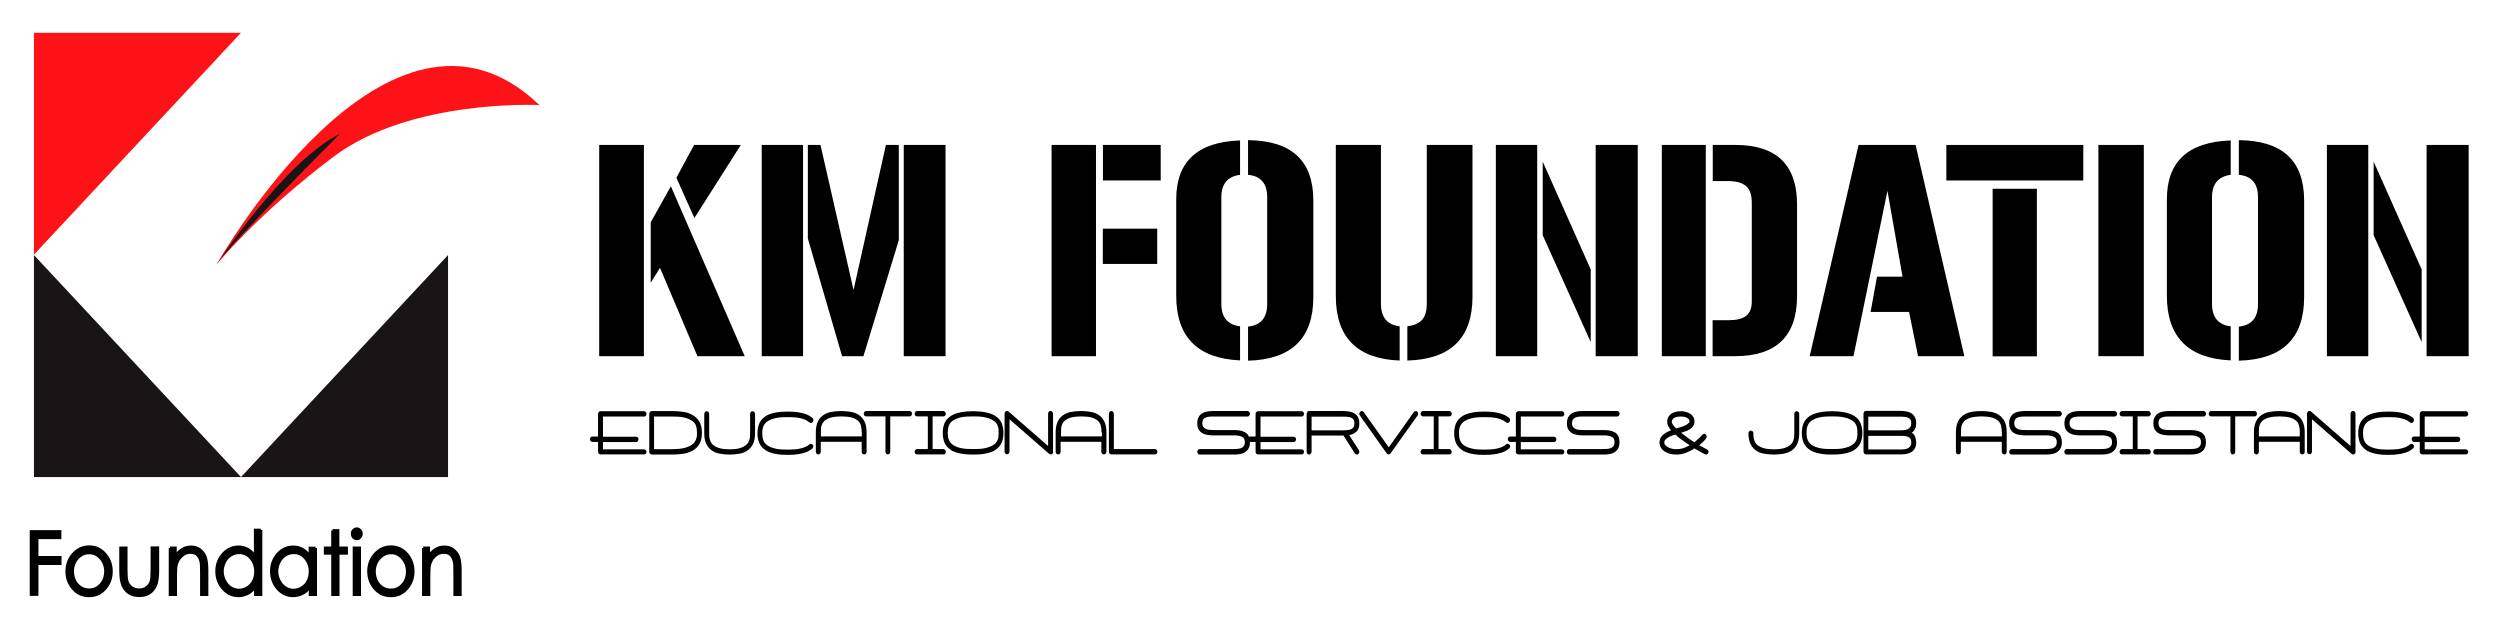 <?xml version="1.0" encoding="utf-8"?>
<!-- Generator: Adobe Illustrator 26.0.3, SVG Export Plug-In . SVG Version: 6.00 Build 0)  -->
<svg version="1.1" id="Layer_1" xmlns="http://www.w3.org/2000/svg" xmlns:xlink="http://www.w3.org/1999/xlink" x="0px" y="0px"
	 viewBox="0 0 172.31 43.32" style="enable-background:new 0 0 172.31 43.32;" xml:space="preserve">
<style type="text/css">
	.st0{fill:#191415;}
	.st1{fill:#FD1317;}
	.st2{fill:none;stroke:#000000;stroke-width:0.201;stroke-miterlimit:2.613;}
</style>
<g>
	<polygon class="st0" points="16.61,32.88 30.88,32.88 30.88,17.58 	"/>
	<polygon class="st1" points="16.61,2.26 2.34,2.26 2.34,17.55 	"/>
	<path class="st1" d="M14.92,18.24c0,0,11.84-20.98,22.26-11c0,0-8.88-0.44-14.19,3.56C17.68,14.81,14.92,18.24,14.92,18.24"/>
	<polygon class="st0" points="16.61,32.88 2.34,32.88 2.34,17.58 	"/>
	<path class="st0" d="M14.92,18.24c0,0,4.65-7.12,8.52-9.02C23.44,9.22,15.81,16.83,14.92,18.24"/>
	<path d="M41.3,9.99h3.08v14.56H41.3V9.99z M44.85,15.32l1.39-2.48l5.09,11.71h-3.26l-2.58-6.09l-0.64,1.03V15.32z M51.06,9.99
		l-3.2,5.04l-1.24-2.78l1.22-2.26H51.06z"/>
	<path d="M55.35,24.55H52.5V9.99h2.85V24.55z M58.04,24.55l-2.36-8.11V9.99h0.87l2.28,10l2.23-10h0.89v6.56l-2.44,8H58.04z
		 M65.17,24.55h-2.88V9.99h2.88V24.55z"/>
	<path d="M75.54,24.55h-3.06V9.99h3.06V24.55z M76.01,9.99H80v2.45h-3.98V9.99z M76.01,15.76h3.75v2.43h-3.75V15.76z"/>
	<path d="M81.07,13.74c0-2.61,1.47-3.96,4.4-4.06v2.37c-0.86,0.11-1.29,0.63-1.29,1.54v7.34c0,0.94,0.43,1.46,1.29,1.56v2.35
		c-2.93-0.13-4.4-1.62-4.4-4.45V13.74z M87.34,13.59c0-0.94-0.44-1.46-1.32-1.54V9.66c3,0.03,4.5,1.41,4.5,4.16v6.66
		c0,2.84-1.5,4.3-4.5,4.38v-2.35c0.88-0.09,1.32-0.61,1.32-1.56V13.59z"/>
	<path d="M96.47,24.85c-2.93-0.11-4.4-1.59-4.4-4.45V9.99h3.11v10.94c0,0.94,0.43,1.46,1.29,1.56V24.85z M97,22.49
		c0.43-0.05,0.77-0.19,1-0.43c0.23-0.24,0.34-0.62,0.34-1.13V9.99h3.15v10.48c-0.01,2.84-1.51,4.3-4.49,4.38V22.49z"/>
	<path d="M105.95,24.55h-2.85V9.99h2.85V24.55z M109.64,23.58l-3.31-7.37v-5.07l3.31,7.43V23.58z M112.88,24.55h-2.9V9.99h2.9V24.55
		z"/>
	<path d="M117.57,9.99v14.56 M117.57,24.55h-3.03V9.99h3.03V24.55z M118.04,9.99h1.57c2.83,0,4.25,1.37,4.25,4.1v6.31
		c0,2.77-1.43,4.15-4.28,4.15h-1.54v-2.48h1.09c0.57,0,0.98-0.1,1.23-0.31c0.25-0.21,0.38-0.53,0.38-0.97v-6.82
		c0-0.53-0.13-0.91-0.39-1.14c-0.26-0.23-0.68-0.35-1.25-0.35h-1.05V9.99z"/>
	<polygon points="132.03,9.99 135.39,24.55 132.2,24.55 131.58,21.5 128.93,21.5 129.37,19.07 131.13,19.07 130.09,13.15 
		127.75,24.55 124.73,24.55 128.1,9.99 	"/>
	<path d="M143.59,12.44h-9.44V9.99h9.44V12.44z M137.34,13.01h3.05v11.55h-3.05V13.01z"/>
	<rect x="144.63" y="9.99" width="3.13" height="14.56"/>
	<path d="M149.35,13.74c0-2.61,1.47-3.96,4.4-4.06v2.37c-0.86,0.11-1.29,0.63-1.29,1.54v7.34c0,0.94,0.43,1.46,1.29,1.56v2.35
		c-2.93-0.13-4.4-1.62-4.4-4.45V13.74z M155.63,13.59c0-0.94-0.44-1.46-1.32-1.54V9.66c3,0.03,4.5,1.41,4.5,4.16v6.66
		c0,2.84-1.5,4.3-4.5,4.38v-2.35c0.88-0.09,1.32-0.61,1.32-1.56V13.59z"/>
	<path d="M163.23,24.55h-2.85V9.99h2.85V24.55z M166.91,23.58l-3.31-7.37v-5.07l3.31,7.43V23.58z M170.15,24.55h-2.9V9.99h2.9V24.55
		z"/>
	<path d="M44.56,31.14c0,0.05-0.02,0.09-0.05,0.13c-0.03,0.04-0.07,0.05-0.12,0.05h-3c-0.04,0-0.08-0.02-0.12-0.05
		c-0.03-0.04-0.05-0.08-0.05-0.13v-0.68h-0.39c-0.04,0-0.08-0.02-0.12-0.06c-0.03-0.04-0.05-0.08-0.05-0.13
		c0-0.05,0.02-0.09,0.05-0.13c0.03-0.04,0.07-0.05,0.12-0.05h0.39v-1.56c0-0.05,0.02-0.09,0.05-0.13c0.04-0.04,0.07-0.06,0.12-0.06
		h3c0.05,0,0.08,0.02,0.12,0.06c0.03,0.04,0.05,0.08,0.05,0.13c0,0.05-0.02,0.09-0.05,0.13c-0.03,0.04-0.07,0.05-0.12,0.05h-2.83
		v1.39h2.28c0.05,0,0.08,0.02,0.12,0.05c0.03,0.04,0.05,0.08,0.05,0.13c0,0.05-0.02,0.09-0.05,0.13c-0.03,0.04-0.07,0.06-0.12,0.06
		h-2.28v0.5h2.83c0.05,0,0.08,0.02,0.12,0.06C44.55,31.05,44.56,31.09,44.56,31.14"/>
	<path d="M48.38,29.82c0,0.33-0.06,0.59-0.18,0.79c-0.12,0.2-0.28,0.35-0.48,0.46c-0.19,0.1-0.41,0.17-0.66,0.21
		c-0.24,0.03-0.49,0.05-0.73,0.05h-1.41c-0.04,0-0.08-0.02-0.12-0.06c-0.03-0.04-0.05-0.08-0.05-0.13v-2.62
		c0-0.05,0.02-0.09,0.05-0.13c0.03-0.04,0.07-0.06,0.12-0.06h1.41c0.24,0,0.48,0.02,0.72,0.05c0.24,0.03,0.46,0.1,0.66,0.21
		c0.2,0.11,0.36,0.26,0.48,0.45C48.31,29.23,48.38,29.49,48.38,29.82 M48.04,29.82c0-0.09-0.01-0.18-0.02-0.27
		c-0.01-0.09-0.04-0.17-0.07-0.26c-0.07-0.14-0.17-0.24-0.3-0.32c-0.13-0.08-0.28-0.14-0.43-0.18c-0.16-0.04-0.31-0.06-0.47-0.07
		c-0.16-0.01-0.3-0.01-0.42-0.01h-1.25v2.25h1.25c0.12,0,0.27-0.01,0.43-0.02c0.16-0.01,0.32-0.04,0.47-0.08
		c0.15-0.04,0.29-0.1,0.42-0.18c0.13-0.08,0.23-0.19,0.3-0.34c0.04-0.08,0.06-0.17,0.08-0.26C48.03,30,48.04,29.91,48.04,29.82z"/>
	<path d="M52.04,29.86c0,0.3-0.05,0.55-0.14,0.74c-0.09,0.19-0.22,0.34-0.38,0.45c-0.16,0.11-0.34,0.18-0.55,0.22
		c-0.21,0.04-0.44,0.06-0.68,0.06c-0.24,0-0.46-0.02-0.68-0.06c-0.21-0.04-0.4-0.11-0.55-0.22c-0.16-0.11-0.28-0.26-0.38-0.45
		c-0.09-0.19-0.14-0.44-0.14-0.74v-1.33c0-0.05,0.02-0.09,0.05-0.13c0.03-0.04,0.07-0.06,0.12-0.06c0.04,0,0.08,0.02,0.12,0.06
		c0.03,0.04,0.05,0.08,0.05,0.13v1.33c0,0.09,0,0.18,0.01,0.26c0.01,0.09,0.03,0.17,0.06,0.25c0.05,0.13,0.12,0.24,0.23,0.32
		c0.1,0.08,0.22,0.14,0.35,0.18c0.13,0.04,0.26,0.07,0.39,0.08c0.13,0.01,0.26,0.02,0.37,0.02c0.11,0,0.23-0.01,0.37-0.02
		c0.13-0.01,0.27-0.04,0.39-0.08c0.13-0.04,0.24-0.1,0.35-0.18c0.1-0.08,0.18-0.18,0.23-0.32c0.03-0.08,0.05-0.16,0.06-0.25
		c0.01-0.09,0.01-0.18,0.01-0.26v-1.33c0-0.05,0.02-0.09,0.05-0.13c0.03-0.04,0.07-0.06,0.12-0.06c0.04,0,0.08,0.02,0.12,0.06
		c0.03,0.04,0.05,0.08,0.05,0.13V29.86z"/>
	<path d="M56.06,30.75c0,0.03,0,0.06-0.01,0.08c-0.01,0.02-0.02,0.04-0.04,0.06c-0.02,0.03-0.05,0.05-0.08,0.07
		c-0.03,0.02-0.06,0.04-0.08,0.06c-0.11,0.07-0.22,0.13-0.35,0.17c-0.13,0.04-0.26,0.07-0.4,0.1c-0.13,0.02-0.27,0.04-0.41,0.05
		c-0.14,0.01-0.26,0.01-0.39,0.01c-0.13,0-0.27,0-0.42-0.01c-0.15-0.01-0.3-0.03-0.45-0.06c-0.15-0.03-0.3-0.07-0.44-0.13
		c-0.14-0.06-0.26-0.13-0.36-0.22c-0.16-0.15-0.27-0.3-0.33-0.48c-0.06-0.18-0.09-0.37-0.09-0.59c0-0.22,0.03-0.42,0.09-0.59
		c0.06-0.18,0.17-0.34,0.33-0.48c0.1-0.09,0.22-0.17,0.36-0.22c0.14-0.06,0.28-0.1,0.44-0.13c0.15-0.03,0.3-0.05,0.45-0.06
		c0.15-0.01,0.29-0.01,0.42-0.01c0.12,0,0.25,0,0.39,0.01c0.14,0.01,0.27,0.02,0.41,0.05c0.13,0.02,0.27,0.06,0.4,0.1
		c0.13,0.04,0.25,0.1,0.35,0.17c0.03,0.02,0.05,0.04,0.08,0.05c0.03,0.02,0.05,0.04,0.08,0.07c0.02,0.02,0.03,0.04,0.04,0.06
		c0.01,0.02,0.01,0.05,0.01,0.08c0,0.05-0.02,0.09-0.05,0.13c-0.03,0.04-0.07,0.06-0.12,0.06c-0.04,0-0.07-0.01-0.11-0.04
		c-0.05-0.04-0.1-0.08-0.15-0.11c-0.09-0.05-0.19-0.1-0.3-0.13c-0.11-0.03-0.23-0.06-0.35-0.08c-0.12-0.02-0.24-0.03-0.35-0.03
		c-0.12-0.01-0.23-0.01-0.33-0.01c-0.12,0-0.26,0-0.42,0.01c-0.16,0.01-0.32,0.03-0.48,0.07c-0.16,0.04-0.3,0.09-0.44,0.17
		c-0.13,0.08-0.24,0.18-0.31,0.31c-0.04,0.08-0.08,0.18-0.09,0.27c-0.02,0.1-0.02,0.19-0.02,0.29c0,0.1,0.01,0.2,0.02,0.29
		c0.02,0.1,0.05,0.19,0.09,0.27c0.07,0.13,0.17,0.23,0.31,0.31c0.13,0.08,0.28,0.13,0.44,0.17c0.16,0.04,0.31,0.06,0.48,0.07
		c0.16,0.01,0.3,0.01,0.42,0.01c0.1,0,0.21,0,0.33-0.01c0.12,0,0.23-0.02,0.35-0.03c0.12-0.02,0.23-0.04,0.35-0.08
		c0.11-0.03,0.21-0.08,0.3-0.13c0.06-0.03,0.11-0.07,0.15-0.11c0.04-0.03,0.07-0.04,0.11-0.04c0.04,0,0.08,0.02,0.12,0.06
		C56.04,30.65,56.06,30.7,56.06,30.75"/>
	<path d="M59.73,31.14c0,0.05-0.02,0.09-0.05,0.13c-0.03,0.04-0.07,0.05-0.12,0.05c-0.05,0-0.08-0.02-0.12-0.05
		c-0.03-0.04-0.05-0.08-0.05-0.13v-0.69h-2.82v0.69c0,0.05-0.02,0.09-0.05,0.13c-0.03,0.04-0.07,0.05-0.12,0.05
		c-0.04,0-0.08-0.02-0.12-0.05c-0.03-0.04-0.05-0.08-0.05-0.13V29.8c0-0.3,0.05-0.55,0.14-0.74c0.09-0.19,0.22-0.34,0.38-0.45
		c0.16-0.11,0.34-0.18,0.55-0.22c0.21-0.04,0.44-0.06,0.68-0.06c0.24,0,0.46,0.02,0.68,0.06c0.21,0.04,0.4,0.11,0.55,0.22
		c0.16,0.11,0.28,0.26,0.38,0.45c0.09,0.19,0.14,0.44,0.14,0.74V31.14z M59.39,29.8c0-0.08,0-0.17-0.01-0.25
		c-0.01-0.08-0.03-0.17-0.05-0.25c-0.05-0.14-0.12-0.25-0.23-0.33c-0.1-0.08-0.22-0.14-0.35-0.18c-0.13-0.04-0.26-0.06-0.39-0.07
		c-0.14-0.01-0.26-0.02-0.38-0.02c-0.11,0-0.23,0.01-0.36,0.02c-0.13,0.01-0.26,0.04-0.39,0.07c-0.13,0.04-0.24,0.1-0.35,0.17
		c-0.1,0.08-0.18,0.18-0.23,0.31c-0.04,0.08-0.06,0.17-0.06,0.26c-0.01,0.09-0.01,0.18-0.01,0.27v0.28h2.82V29.8z"/>
	<path d="M62.86,28.52c0,0.05-0.02,0.09-0.05,0.13c-0.03,0.04-0.07,0.05-0.12,0.05h-1.33v2.44c0,0.05-0.02,0.09-0.05,0.13
		c-0.03,0.04-0.07,0.05-0.11,0.05c-0.04,0-0.08-0.02-0.12-0.05c-0.03-0.04-0.05-0.08-0.05-0.13V28.7h-1.33
		c-0.05,0-0.08-0.02-0.12-0.05c-0.03-0.04-0.05-0.08-0.05-0.13c0-0.05,0.02-0.09,0.05-0.13c0.03-0.04,0.07-0.06,0.12-0.06h3
		c0.05,0,0.08,0.02,0.12,0.06C62.84,28.43,62.86,28.47,62.86,28.52"/>
	<path d="M65.19,31.14c0,0.05-0.02,0.09-0.05,0.13c-0.03,0.04-0.07,0.05-0.12,0.05h-1.81c-0.05,0-0.08-0.02-0.12-0.05
		c-0.03-0.04-0.05-0.08-0.05-0.13c0-0.05,0.02-0.09,0.05-0.13c0.03-0.04,0.07-0.06,0.12-0.06h0.74V28.7h-0.74
		c-0.05,0-0.08-0.02-0.12-0.05c-0.03-0.04-0.05-0.08-0.05-0.13c0-0.05,0.02-0.09,0.05-0.13c0.03-0.04,0.07-0.06,0.12-0.06h1.81
		c0.05,0,0.08,0.02,0.12,0.06c0.03,0.04,0.05,0.08,0.05,0.13c0,0.05-0.02,0.09-0.05,0.13c-0.03,0.04-0.07,0.05-0.12,0.05h-0.74v2.25
		h0.74c0.05,0,0.08,0.02,0.12,0.06C65.17,31.05,65.19,31.09,65.19,31.14"/>
	<path d="M69.16,29.84c0,0.22-0.03,0.42-0.09,0.59c-0.06,0.18-0.17,0.34-0.33,0.48c-0.1,0.09-0.22,0.17-0.36,0.22
		c-0.14,0.06-0.29,0.1-0.44,0.13c-0.15,0.03-0.31,0.05-0.46,0.06c-0.15,0.01-0.29,0.01-0.41,0.01s-0.26,0-0.41-0.01
		c-0.15-0.01-0.3-0.03-0.46-0.06c-0.15-0.03-0.3-0.07-0.44-0.13c-0.14-0.05-0.26-0.13-0.36-0.22c-0.16-0.14-0.27-0.3-0.33-0.48
		c-0.06-0.18-0.09-0.37-0.09-0.59c0-0.22,0.03-0.42,0.09-0.59c0.06-0.18,0.17-0.34,0.33-0.48c0.1-0.09,0.22-0.16,0.36-0.22
		c0.14-0.05,0.28-0.1,0.44-0.13c0.15-0.03,0.3-0.05,0.46-0.06c0.15-0.01,0.29-0.02,0.41-0.02s0.26,0.01,0.41,0.02
		c0.15,0.01,0.3,0.03,0.46,0.06c0.15,0.03,0.3,0.07,0.44,0.13c0.14,0.06,0.26,0.13,0.36,0.22c0.16,0.14,0.27,0.3,0.33,0.48
		C69.13,29.42,69.16,29.62,69.16,29.84 M68.83,29.83c0-0.08,0-0.17-0.01-0.25c-0.01-0.08-0.03-0.17-0.06-0.25
		c-0.06-0.15-0.16-0.26-0.3-0.35c-0.14-0.08-0.29-0.15-0.45-0.19c-0.16-0.04-0.33-0.07-0.49-0.08c-0.17-0.01-0.31-0.01-0.44-0.01
		c-0.12,0-0.26,0-0.43,0.01c-0.16,0.01-0.33,0.03-0.49,0.07c-0.16,0.04-0.31,0.1-0.44,0.18c-0.13,0.08-0.24,0.19-0.3,0.33
		c-0.04,0.08-0.06,0.17-0.08,0.26c-0.01,0.09-0.02,0.18-0.02,0.27c0,0.09,0.01,0.18,0.02,0.28c0.01,0.09,0.04,0.18,0.08,0.26
		c0.07,0.14,0.17,0.25,0.3,0.33c0.13,0.08,0.28,0.14,0.44,0.18c0.16,0.04,0.32,0.06,0.49,0.07c0.16,0.01,0.31,0.01,0.43,0.01
		c0.13,0,0.27,0,0.44-0.01c0.17-0.01,0.33-0.03,0.49-0.08c0.16-0.04,0.31-0.1,0.45-0.19c0.14-0.08,0.24-0.2,0.3-0.35
		c0.04-0.08,0.06-0.16,0.06-0.25C68.82,30,68.83,29.92,68.83,29.83z"/>
	<path d="M72.59,31.14c0,0.05-0.02,0.09-0.05,0.13c-0.03,0.04-0.07,0.05-0.12,0.05c-0.05,0-0.08-0.01-0.11-0.04l-2.73-2.38v2.23
		c0,0.05-0.02,0.09-0.05,0.13c-0.03,0.04-0.07,0.05-0.12,0.05c-0.05,0-0.08-0.02-0.12-0.05c-0.03-0.04-0.05-0.08-0.05-0.13v-2.62
		c0-0.05,0.02-0.09,0.05-0.13c0.03-0.04,0.07-0.06,0.12-0.06c0.04,0,0.07,0.01,0.1,0.04l2.73,2.38v-2.23c0-0.05,0.02-0.09,0.05-0.13
		c0.03-0.04,0.07-0.06,0.12-0.06c0.05,0,0.08,0.02,0.12,0.06c0.03,0.04,0.05,0.08,0.05,0.13V31.14z"/>
	<path d="M76.25,31.14c0,0.05-0.02,0.09-0.05,0.13c-0.03,0.04-0.07,0.05-0.12,0.05c-0.05,0-0.08-0.02-0.12-0.05
		c-0.03-0.04-0.05-0.08-0.05-0.13v-0.69H73.1v0.69c0,0.05-0.02,0.09-0.05,0.13c-0.03,0.04-0.07,0.05-0.12,0.05
		c-0.04,0-0.08-0.02-0.12-0.05c-0.03-0.04-0.05-0.08-0.05-0.13V29.8c0-0.3,0.05-0.55,0.14-0.74c0.09-0.19,0.22-0.34,0.38-0.45
		c0.16-0.11,0.34-0.18,0.55-0.22c0.21-0.04,0.44-0.06,0.68-0.06c0.24,0,0.46,0.02,0.68,0.06c0.21,0.04,0.4,0.11,0.55,0.22
		c0.16,0.11,0.28,0.26,0.38,0.45c0.09,0.19,0.14,0.44,0.14,0.74V31.14z M75.92,29.8c0-0.08,0-0.17-0.01-0.25
		c-0.01-0.08-0.03-0.17-0.05-0.25c-0.05-0.14-0.12-0.25-0.23-0.33c-0.1-0.08-0.22-0.14-0.34-0.18c-0.13-0.04-0.26-0.06-0.39-0.07
		c-0.14-0.01-0.26-0.02-0.38-0.02c-0.11,0-0.23,0.01-0.36,0.02c-0.13,0.01-0.26,0.04-0.39,0.07c-0.13,0.04-0.24,0.1-0.34,0.17
		c-0.1,0.08-0.18,0.18-0.23,0.31c-0.04,0.08-0.06,0.17-0.06,0.26c-0.01,0.09-0.01,0.18-0.01,0.27v0.28h2.82V29.8z"/>
	<path d="M79.77,31.14c0,0.05-0.02,0.09-0.05,0.13c-0.03,0.04-0.07,0.05-0.12,0.05H76.6c-0.05,0-0.08-0.02-0.12-0.05
		c-0.03-0.04-0.05-0.08-0.05-0.13v-2.62c0-0.05,0.02-0.09,0.05-0.13c0.03-0.04,0.07-0.06,0.12-0.06c0.04,0,0.08,0.02,0.12,0.06
		c0.03,0.04,0.05,0.08,0.05,0.13v2.43h2.84c0.05,0,0.08,0.02,0.12,0.06C79.76,31.05,79.77,31.09,79.77,31.14"/>
	<path d="M86.15,30.49c0,0.18-0.03,0.32-0.1,0.43c-0.06,0.11-0.15,0.19-0.25,0.26c-0.1,0.06-0.22,0.1-0.35,0.12
		c-0.13,0.02-0.26,0.03-0.39,0.03h-2.37c-0.05,0-0.08-0.02-0.12-0.06c-0.03-0.04-0.05-0.08-0.05-0.13c0-0.05,0.02-0.09,0.05-0.13
		c0.03-0.04,0.07-0.06,0.12-0.06h2.33c0.08,0,0.16,0,0.26-0.01c0.09-0.01,0.18-0.02,0.25-0.05c0.08-0.03,0.14-0.07,0.19-0.14
		c0.05-0.06,0.08-0.15,0.08-0.27c0-0.04,0-0.08-0.01-0.12c-0.01-0.04-0.02-0.08-0.04-0.12c-0.03-0.06-0.08-0.1-0.14-0.13
		c-0.06-0.03-0.13-0.05-0.2-0.07c-0.07-0.01-0.14-0.02-0.21-0.03c-0.07,0-0.13,0-0.18,0h-1.38c-0.13,0-0.26-0.01-0.4-0.03
		c-0.13-0.02-0.26-0.06-0.36-0.12c-0.11-0.06-0.19-0.14-0.26-0.25c-0.07-0.11-0.1-0.26-0.1-0.44c0-0.18,0.03-0.32,0.1-0.43
		c0.06-0.11,0.15-0.2,0.25-0.26c0.1-0.06,0.22-0.1,0.35-0.12c0.13-0.02,0.26-0.03,0.39-0.03h2.37c0.05,0,0.09,0.02,0.12,0.06
		c0.04,0.04,0.05,0.08,0.05,0.13c0,0.05-0.02,0.09-0.05,0.13c-0.03,0.04-0.08,0.06-0.12,0.06h-2.33c-0.05,0-0.11,0-0.18,0
		c-0.07,0-0.14,0.01-0.21,0.02c-0.07,0.01-0.14,0.04-0.2,0.07c-0.06,0.03-0.11,0.08-0.14,0.13c-0.02,0.04-0.03,0.08-0.04,0.12
		c-0.01,0.04-0.01,0.08-0.01,0.12c0,0.12,0.03,0.21,0.08,0.27c0.05,0.06,0.12,0.11,0.19,0.14c0.08,0.03,0.16,0.04,0.26,0.05
		c0.09,0.01,0.18,0.01,0.26,0.01h1.38c0.13,0,0.26,0.01,0.4,0.03c0.13,0.02,0.25,0.06,0.36,0.12c0.11,0.06,0.19,0.14,0.26,0.26
		C86.11,30.17,86.15,30.31,86.15,30.49"/>
	<path d="M89.88,31.14c0,0.05-0.02,0.09-0.05,0.13c-0.03,0.04-0.07,0.05-0.12,0.05h-3c-0.04,0-0.08-0.02-0.12-0.05
		c-0.03-0.04-0.05-0.08-0.05-0.13v-0.68h-0.39c-0.04,0-0.08-0.02-0.12-0.06c-0.03-0.04-0.05-0.08-0.05-0.13
		c0-0.05,0.02-0.09,0.05-0.13c0.03-0.04,0.07-0.05,0.12-0.05h0.39v-1.56c0-0.05,0.02-0.09,0.05-0.13c0.04-0.04,0.07-0.06,0.12-0.06
		h3c0.05,0,0.08,0.02,0.12,0.06c0.03,0.04,0.05,0.08,0.05,0.13c0,0.05-0.02,0.09-0.05,0.13c-0.03,0.04-0.07,0.05-0.12,0.05h-2.83
		v1.39h2.28c0.05,0,0.08,0.02,0.12,0.05c0.03,0.04,0.05,0.08,0.05,0.13c0,0.05-0.02,0.09-0.05,0.13c-0.03,0.04-0.07,0.06-0.12,0.06
		h-2.28v0.5h2.83c0.05,0,0.08,0.02,0.12,0.06C89.87,31.05,89.88,31.09,89.88,31.14"/>
	<path d="M93.69,31.14c0,0.05-0.02,0.09-0.05,0.13c-0.03,0.04-0.07,0.06-0.12,0.06c-0.05,0-0.1-0.03-0.14-0.08l-0.78-1.23h-2.2v1.12
		c0,0.05-0.02,0.09-0.05,0.13c-0.03,0.04-0.07,0.06-0.12,0.06c-0.04,0-0.08-0.02-0.12-0.06c-0.03-0.04-0.05-0.08-0.05-0.13v-2.62
		c0-0.05,0.02-0.09,0.05-0.13c0.03-0.04,0.07-0.06,0.12-0.06c0.39,0,0.78,0,1.17,0c0.39,0,0.78,0,1.17,0c0.13,0,0.26,0.01,0.4,0.03
		c0.13,0.02,0.26,0.06,0.36,0.12c0.11,0.06,0.19,0.14,0.26,0.26c0.07,0.11,0.1,0.26,0.1,0.44c0,0.25-0.06,0.43-0.19,0.56
		c-0.13,0.13-0.3,0.21-0.51,0.25l0.67,1.04C93.68,31.07,93.69,31.11,93.69,31.14 M93.35,29.18c0-0.05,0-0.09-0.01-0.14
		c-0.01-0.04-0.02-0.09-0.05-0.12c-0.03-0.05-0.08-0.09-0.14-0.12c-0.06-0.03-0.13-0.05-0.2-0.06c-0.07-0.01-0.14-0.02-0.21-0.02
		c-0.07,0-0.13,0-0.18,0H90.4v0.94h2.17c0.08,0,0.17,0,0.26-0.01c0.09-0.01,0.18-0.02,0.26-0.05c0.08-0.03,0.14-0.08,0.19-0.14
		C93.33,29.39,93.35,29.3,93.35,29.18z"/>
	<path d="M97.74,28.52c0,0.05-0.01,0.08-0.03,0.11l-1.87,2.62c-0.03,0.05-0.08,0.07-0.13,0.07c-0.05,0-0.1-0.02-0.13-0.07
		l-1.86-2.62c-0.02-0.03-0.03-0.06-0.03-0.11c0-0.05,0.02-0.09,0.05-0.13c0.03-0.04,0.07-0.06,0.12-0.06c0.05,0,0.09,0.02,0.13,0.07
		l1.73,2.43l1.73-2.43c0.04-0.05,0.08-0.07,0.13-0.07c0.05,0,0.08,0.02,0.12,0.06C97.72,28.43,97.74,28.48,97.74,28.52"/>
	<path d="M100.06,31.14c0,0.05-0.02,0.09-0.05,0.13c-0.03,0.04-0.07,0.05-0.12,0.05h-1.81c-0.05,0-0.08-0.02-0.12-0.05
		c-0.03-0.04-0.05-0.08-0.05-0.13c0-0.05,0.02-0.09,0.05-0.13c0.03-0.04,0.07-0.06,0.12-0.06h0.74V28.7h-0.74
		c-0.05,0-0.08-0.02-0.12-0.05c-0.03-0.04-0.05-0.08-0.05-0.13c0-0.05,0.02-0.09,0.05-0.13c0.03-0.04,0.07-0.06,0.12-0.06h1.81
		c0.05,0,0.08,0.02,0.12,0.06c0.03,0.04,0.05,0.08,0.05,0.13c0,0.05-0.02,0.09-0.05,0.13c-0.03,0.04-0.07,0.05-0.12,0.05h-0.74v2.25
		h0.74c0.05,0,0.08,0.02,0.12,0.06C100.04,31.05,100.06,31.09,100.06,31.14"/>
	<path d="M104.08,30.75c0,0.03,0,0.06-0.01,0.08c-0.01,0.02-0.02,0.04-0.04,0.06c-0.02,0.03-0.05,0.05-0.08,0.07
		c-0.03,0.02-0.06,0.04-0.08,0.06c-0.11,0.07-0.22,0.13-0.35,0.17c-0.13,0.04-0.26,0.07-0.4,0.1c-0.13,0.02-0.27,0.04-0.41,0.05
		c-0.14,0.01-0.26,0.01-0.39,0.01c-0.13,0-0.27,0-0.42-0.01c-0.15-0.01-0.3-0.03-0.45-0.06c-0.15-0.03-0.3-0.07-0.44-0.13
		c-0.14-0.06-0.26-0.13-0.36-0.22c-0.16-0.15-0.27-0.3-0.33-0.48c-0.06-0.18-0.09-0.37-0.09-0.59c0-0.22,0.03-0.42,0.09-0.59
		c0.06-0.18,0.17-0.34,0.33-0.48c0.1-0.09,0.22-0.17,0.36-0.22c0.14-0.06,0.28-0.1,0.44-0.13c0.15-0.03,0.3-0.05,0.45-0.06
		c0.15-0.01,0.29-0.01,0.42-0.01c0.12,0,0.25,0,0.39,0.01c0.14,0.01,0.27,0.02,0.41,0.05c0.13,0.02,0.27,0.06,0.4,0.1
		c0.13,0.04,0.25,0.1,0.35,0.17c0.03,0.02,0.05,0.04,0.08,0.05c0.03,0.02,0.05,0.04,0.08,0.07c0.02,0.02,0.03,0.04,0.04,0.06
		c0.01,0.02,0.01,0.05,0.01,0.08c0,0.05-0.02,0.09-0.05,0.13c-0.03,0.04-0.07,0.06-0.12,0.06c-0.04,0-0.07-0.01-0.11-0.04
		c-0.05-0.04-0.1-0.08-0.15-0.11c-0.09-0.05-0.19-0.1-0.3-0.13c-0.11-0.03-0.23-0.06-0.35-0.08c-0.12-0.02-0.24-0.03-0.35-0.03
		c-0.12-0.01-0.23-0.01-0.33-0.01c-0.12,0-0.26,0-0.42,0.01c-0.16,0.01-0.32,0.03-0.48,0.07c-0.16,0.04-0.3,0.09-0.44,0.17
		c-0.13,0.08-0.24,0.18-0.31,0.31c-0.04,0.08-0.08,0.18-0.09,0.27c-0.02,0.1-0.02,0.19-0.02,0.29c0,0.1,0.01,0.2,0.02,0.29
		c0.02,0.1,0.05,0.19,0.09,0.27c0.07,0.13,0.17,0.23,0.31,0.31c0.13,0.08,0.28,0.13,0.44,0.17c0.16,0.04,0.31,0.06,0.48,0.07
		c0.16,0.01,0.3,0.01,0.42,0.01c0.1,0,0.21,0,0.33-0.01c0.12,0,0.23-0.02,0.35-0.03c0.12-0.02,0.23-0.04,0.35-0.08
		c0.11-0.03,0.21-0.08,0.3-0.13c0.06-0.03,0.11-0.07,0.15-0.11c0.03-0.03,0.07-0.04,0.11-0.04c0.04,0,0.08,0.02,0.12,0.06
		C104.07,30.65,104.08,30.7,104.08,30.75"/>
	<path d="M107.82,31.14c0,0.05-0.02,0.09-0.05,0.13c-0.03,0.04-0.07,0.05-0.12,0.05h-3c-0.04,0-0.08-0.02-0.12-0.05
		c-0.03-0.04-0.05-0.08-0.05-0.13v-0.68h-0.39c-0.04,0-0.08-0.02-0.12-0.06c-0.03-0.04-0.05-0.08-0.05-0.13
		c0-0.05,0.02-0.09,0.05-0.13c0.03-0.04,0.07-0.05,0.12-0.05h0.39v-1.56c0-0.05,0.02-0.09,0.05-0.13c0.04-0.04,0.07-0.06,0.12-0.06
		h3c0.05,0,0.08,0.02,0.12,0.06c0.03,0.04,0.05,0.08,0.05,0.13c0,0.05-0.02,0.09-0.05,0.13c-0.03,0.04-0.07,0.05-0.12,0.05h-2.83
		v1.39h2.28c0.05,0,0.08,0.02,0.12,0.05c0.03,0.04,0.05,0.08,0.05,0.13c0,0.05-0.02,0.09-0.05,0.13c-0.03,0.04-0.07,0.06-0.12,0.06
		h-2.28v0.5h2.83c0.05,0,0.08,0.02,0.12,0.06C107.8,31.05,107.82,31.09,107.82,31.14"/>
	<path d="M111.62,30.49c0,0.18-0.03,0.32-0.1,0.43c-0.06,0.11-0.15,0.19-0.25,0.26c-0.1,0.06-0.22,0.1-0.35,0.12
		c-0.13,0.02-0.26,0.03-0.39,0.03h-2.37c-0.05,0-0.08-0.02-0.12-0.06c-0.03-0.04-0.05-0.08-0.05-0.13c0-0.05,0.02-0.09,0.05-0.13
		c0.03-0.04,0.07-0.06,0.12-0.06h2.34c0.08,0,0.16,0,0.26-0.01c0.09-0.01,0.18-0.02,0.25-0.05c0.08-0.03,0.14-0.07,0.19-0.14
		c0.05-0.06,0.08-0.15,0.08-0.27c0-0.04,0-0.08-0.01-0.12c-0.01-0.04-0.02-0.08-0.04-0.12c-0.03-0.06-0.08-0.1-0.14-0.13
		c-0.06-0.03-0.13-0.05-0.2-0.07c-0.07-0.01-0.14-0.02-0.21-0.03c-0.07,0-0.13,0-0.18,0h-1.38c-0.13,0-0.26-0.01-0.4-0.03
		c-0.13-0.02-0.26-0.06-0.36-0.12c-0.11-0.06-0.19-0.14-0.26-0.25c-0.07-0.11-0.1-0.26-0.1-0.44c0-0.18,0.03-0.32,0.1-0.43
		c0.06-0.11,0.15-0.2,0.25-0.26c0.1-0.06,0.22-0.1,0.35-0.12c0.13-0.02,0.26-0.03,0.39-0.03h2.37c0.05,0,0.09,0.02,0.12,0.06
		c0.04,0.04,0.05,0.08,0.05,0.13c0,0.05-0.02,0.09-0.05,0.13c-0.04,0.04-0.08,0.06-0.12,0.06h-2.33c-0.05,0-0.11,0-0.18,0
		c-0.07,0-0.14,0.01-0.21,0.02c-0.07,0.01-0.14,0.04-0.2,0.07c-0.06,0.03-0.11,0.08-0.14,0.13c-0.02,0.04-0.03,0.08-0.04,0.12
		c-0.01,0.04-0.01,0.08-0.01,0.12c0,0.12,0.03,0.21,0.08,0.27c0.05,0.06,0.12,0.11,0.19,0.14c0.08,0.03,0.16,0.04,0.26,0.05
		c0.09,0.01,0.18,0.01,0.26,0.01h1.38c0.13,0,0.26,0.01,0.4,0.03c0.13,0.02,0.25,0.06,0.36,0.12c0.11,0.06,0.19,0.14,0.26,0.26
		C111.59,30.17,111.62,30.31,111.62,30.49"/>
	<path d="M117.76,31.14c0,0.05-0.02,0.09-0.05,0.13c-0.03,0.04-0.07,0.06-0.12,0.06c-0.02,0-0.07-0.02-0.15-0.06
		c-0.08-0.04-0.16-0.08-0.25-0.13c-0.09-0.05-0.17-0.1-0.24-0.14c-0.08-0.04-0.13-0.08-0.15-0.09c-0.19,0.12-0.39,0.22-0.6,0.3
		c-0.21,0.08-0.43,0.12-0.65,0.12c-0.09,0-0.19-0.01-0.29-0.02c-0.1-0.01-0.2-0.04-0.3-0.08c-0.1-0.04-0.19-0.09-0.27-0.14
		c-0.08-0.06-0.16-0.14-0.21-0.23c-0.03-0.05-0.06-0.1-0.07-0.17c-0.02-0.06-0.03-0.12-0.03-0.18c0-0.12,0.02-0.23,0.07-0.32
		c0.05-0.09,0.11-0.17,0.19-0.24c0.08-0.07,0.17-0.12,0.26-0.17c0.1-0.05,0.19-0.09,0.28-0.12c-0.07-0.08-0.13-0.17-0.19-0.27
		c-0.06-0.1-0.08-0.21-0.08-0.33c0-0.14,0.03-0.25,0.09-0.34c0.06-0.09,0.13-0.17,0.22-0.22c0.09-0.06,0.19-0.1,0.3-0.12
		c0.11-0.02,0.22-0.04,0.32-0.04c0.1,0,0.21,0.01,0.32,0.04c0.11,0.03,0.21,0.07,0.31,0.12c0.09,0.06,0.17,0.13,0.23,0.22
		c0.06,0.09,0.09,0.21,0.09,0.34c0,0.12-0.03,0.23-0.1,0.31c-0.06,0.09-0.14,0.16-0.23,0.22c-0.09,0.06-0.19,0.11-0.3,0.14
		c-0.11,0.04-0.2,0.07-0.29,0.1c0.15,0.12,0.3,0.23,0.45,0.34c0.15,0.11,0.3,0.21,0.46,0.31c0.14-0.11,0.27-0.22,0.39-0.34
		c0.03-0.03,0.06-0.06,0.08-0.09c0.03-0.03,0.06-0.06,0.08-0.09c0.02-0.02,0.04-0.03,0.06-0.04c0.02-0.01,0.04-0.02,0.07-0.02
		c0.05,0,0.08,0.02,0.12,0.06c0.03,0.04,0.05,0.08,0.05,0.13c0,0.03,0,0.05-0.01,0.07c-0.01,0.02-0.02,0.03-0.03,0.06
		c-0.02,0.03-0.05,0.07-0.09,0.11c-0.04,0.04-0.09,0.09-0.13,0.13c-0.05,0.05-0.1,0.09-0.14,0.13c-0.05,0.04-0.08,0.07-0.11,0.1
		c0.06,0.03,0.12,0.07,0.18,0.1c0.06,0.03,0.12,0.07,0.19,0.1c0.03,0.02,0.06,0.03,0.09,0.05c0.03,0.01,0.06,0.03,0.09,0.05
		C117.73,31.02,117.76,31.07,117.76,31.14 M116.46,30.69c-0.17-0.11-0.34-0.23-0.51-0.35c-0.17-0.12-0.33-0.25-0.48-0.39
		c-0.05,0.02-0.13,0.04-0.21,0.07c-0.09,0.03-0.17,0.07-0.25,0.11c-0.08,0.04-0.15,0.1-0.21,0.16c-0.06,0.06-0.09,0.13-0.09,0.22
		c0,0.06,0.02,0.11,0.05,0.15c0.04,0.05,0.08,0.08,0.13,0.12c0.05,0.03,0.1,0.06,0.15,0.08c0.05,0.02,0.1,0.04,0.14,0.05
		c0.06,0.02,0.12,0.03,0.18,0.04c0.06,0,0.12,0.01,0.19,0.01c0.16,0,0.31-0.02,0.47-0.07C116.18,30.83,116.32,30.77,116.46,30.69z
		 M116.45,29.06c0-0.07-0.02-0.13-0.07-0.18c-0.05-0.05-0.1-0.08-0.16-0.11c-0.06-0.03-0.13-0.04-0.2-0.05
		c-0.07-0.01-0.13-0.01-0.18-0.01c-0.05,0-0.11,0-0.18,0.01c-0.07,0.01-0.14,0.03-0.2,0.05c-0.06,0.03-0.12,0.06-0.16,0.11
		c-0.04,0.05-0.07,0.1-0.07,0.18c0,0.04,0.01,0.09,0.03,0.13c0.02,0.05,0.05,0.09,0.08,0.13c0.03,0.04,0.07,0.08,0.1,0.12
		c0.04,0.04,0.07,0.07,0.09,0.09c0.03-0.01,0.07-0.02,0.13-0.04c0.06-0.01,0.12-0.03,0.18-0.05c0.07-0.02,0.14-0.04,0.2-0.07
		c0.07-0.03,0.13-0.06,0.19-0.09c0.06-0.03,0.1-0.07,0.14-0.11C116.43,29.14,116.45,29.1,116.45,29.06z"/>
	<path d="M124.01,29.86c0,0.3-0.05,0.55-0.14,0.74c-0.09,0.19-0.22,0.34-0.38,0.45c-0.16,0.11-0.34,0.18-0.55,0.22
		c-0.21,0.04-0.44,0.06-0.68,0.06c-0.24,0-0.47-0.02-0.68-0.06c-0.21-0.04-0.4-0.11-0.55-0.22c-0.16-0.11-0.28-0.26-0.38-0.45
		c-0.09-0.19-0.14-0.44-0.14-0.74c0-0.05,0.02-0.09,0.05-0.13c0.03-0.04,0.07-0.05,0.12-0.05c0.04,0,0.08,0.02,0.12,0.05
		c0.03,0.04,0.05,0.08,0.05,0.13c0,0.09,0,0.18,0.01,0.26c0.01,0.09,0.03,0.17,0.06,0.25c0.05,0.13,0.12,0.24,0.23,0.32
		c0.1,0.08,0.22,0.14,0.35,0.18c0.13,0.04,0.26,0.07,0.39,0.08c0.13,0.01,0.26,0.02,0.37,0.02c0.11,0,0.23-0.01,0.37-0.02
		c0.13-0.01,0.27-0.04,0.39-0.08c0.13-0.04,0.24-0.1,0.35-0.18c0.1-0.08,0.18-0.18,0.23-0.32c0.03-0.08,0.05-0.16,0.06-0.25
		c0.01-0.09,0.01-0.18,0.01-0.26v-1.33c0-0.05,0.02-0.09,0.05-0.13c0.03-0.04,0.07-0.06,0.12-0.06c0.04,0,0.08,0.02,0.12,0.06
		c0.03,0.04,0.05,0.08,0.05,0.13V29.86z"/>
	<path d="M128.36,29.84c0,0.22-0.03,0.42-0.09,0.59c-0.06,0.18-0.17,0.34-0.33,0.48c-0.1,0.09-0.22,0.17-0.36,0.22
		c-0.14,0.06-0.29,0.1-0.44,0.13c-0.15,0.03-0.31,0.05-0.46,0.06c-0.15,0.01-0.29,0.01-0.41,0.01c-0.12,0-0.26,0-0.41-0.01
		c-0.15-0.01-0.3-0.03-0.45-0.06c-0.15-0.03-0.3-0.07-0.44-0.13c-0.14-0.05-0.26-0.13-0.36-0.22c-0.16-0.14-0.27-0.3-0.33-0.48
		c-0.06-0.18-0.09-0.37-0.09-0.59c0-0.22,0.03-0.42,0.09-0.59c0.06-0.18,0.17-0.34,0.33-0.48c0.1-0.09,0.22-0.16,0.36-0.22
		c0.14-0.05,0.28-0.1,0.44-0.13c0.15-0.03,0.3-0.05,0.45-0.06c0.15-0.01,0.29-0.02,0.41-0.02c0.12,0,0.26,0.01,0.41,0.02
		c0.15,0.01,0.3,0.03,0.46,0.06c0.15,0.03,0.3,0.07,0.44,0.13c0.14,0.06,0.26,0.13,0.36,0.22c0.16,0.14,0.27,0.3,0.33,0.48
		C128.33,29.42,128.36,29.62,128.36,29.84 M128.02,29.83c0-0.08,0-0.17-0.01-0.25c-0.01-0.08-0.03-0.17-0.06-0.25
		c-0.06-0.15-0.16-0.26-0.3-0.35c-0.14-0.08-0.29-0.15-0.45-0.19c-0.16-0.04-0.33-0.07-0.49-0.08c-0.17-0.01-0.31-0.01-0.44-0.01
		c-0.12,0-0.26,0-0.43,0.01c-0.16,0.01-0.33,0.03-0.49,0.07c-0.16,0.04-0.31,0.1-0.44,0.18c-0.13,0.08-0.24,0.19-0.3,0.33
		c-0.04,0.08-0.06,0.17-0.08,0.26c-0.01,0.09-0.02,0.18-0.02,0.27c0,0.09,0.01,0.18,0.02,0.28c0.01,0.09,0.04,0.18,0.08,0.26
		c0.07,0.14,0.17,0.25,0.3,0.33c0.13,0.08,0.28,0.14,0.44,0.18c0.16,0.04,0.32,0.06,0.49,0.07c0.16,0.01,0.31,0.01,0.43,0.01
		c0.13,0,0.27,0,0.44-0.01c0.17-0.01,0.33-0.03,0.49-0.08c0.16-0.04,0.31-0.1,0.45-0.19c0.14-0.08,0.24-0.2,0.3-0.35
		c0.04-0.08,0.06-0.16,0.06-0.25C128.02,30,128.02,29.92,128.02,29.83z"/>
	<path d="M132.07,30.49c0,0.18-0.03,0.32-0.1,0.43c-0.06,0.11-0.15,0.19-0.25,0.25c-0.1,0.06-0.22,0.1-0.35,0.12
		c-0.13,0.02-0.26,0.03-0.39,0.03h-2.37c-0.04,0-0.08-0.02-0.12-0.06c-0.03-0.04-0.05-0.08-0.05-0.13v-2.62
		c0-0.05,0.02-0.09,0.05-0.13c0.03-0.04,0.07-0.06,0.12-0.06h0.56c0.2,0,0.4,0,0.61,0c0.21,0,0.41,0,0.61,0h0.56
		c0.13,0,0.26,0.01,0.4,0.03c0.13,0.02,0.26,0.06,0.36,0.12c0.11,0.06,0.19,0.14,0.26,0.26c0.07,0.11,0.1,0.26,0.1,0.44
		c0,0.14-0.02,0.26-0.07,0.37c-0.05,0.11-0.12,0.21-0.23,0.28c0.11,0.07,0.18,0.17,0.23,0.28
		C132.04,30.23,132.07,30.36,132.07,30.49 M131.73,29.18c0-0.05,0-0.09-0.01-0.14c-0.01-0.04-0.02-0.09-0.05-0.12
		c-0.03-0.05-0.08-0.09-0.14-0.12c-0.06-0.03-0.13-0.05-0.2-0.06c-0.07-0.01-0.14-0.02-0.21-0.02c-0.07,0-0.13,0-0.18,0h-2.17v0.94
		h2.17c0.08,0,0.17,0,0.26-0.01c0.09-0.01,0.18-0.02,0.25-0.05c0.08-0.03,0.14-0.08,0.19-0.14
		C131.71,29.39,131.73,29.3,131.73,29.18z M131.73,30.49c0-0.05,0-0.09-0.01-0.13c-0.01-0.04-0.02-0.08-0.05-0.12
		c-0.03-0.05-0.08-0.09-0.14-0.12c-0.06-0.03-0.13-0.05-0.2-0.06c-0.07-0.01-0.14-0.02-0.21-0.02c-0.07,0-0.13,0-0.18,0h-2.17v0.94
		h2.17c0.08,0,0.17,0,0.26-0.01c0.09-0.01,0.18-0.02,0.25-0.05c0.08-0.03,0.14-0.07,0.19-0.14
		C131.71,30.7,131.73,30.61,131.73,30.49z"/>
	<path d="M138.31,31.14c0,0.05-0.02,0.09-0.05,0.13c-0.03,0.04-0.07,0.05-0.12,0.05c-0.05,0-0.08-0.02-0.12-0.05
		c-0.03-0.04-0.05-0.08-0.05-0.13v-0.69h-2.82v0.69c0,0.05-0.02,0.09-0.05,0.13c-0.03,0.04-0.07,0.05-0.12,0.05
		c-0.04,0-0.08-0.02-0.12-0.05c-0.03-0.04-0.05-0.08-0.05-0.13V29.8c0-0.3,0.05-0.55,0.14-0.74c0.09-0.19,0.22-0.34,0.38-0.45
		c0.16-0.11,0.34-0.18,0.55-0.22c0.21-0.04,0.44-0.06,0.68-0.06c0.24,0,0.46,0.02,0.68,0.06c0.21,0.04,0.4,0.11,0.55,0.22
		c0.16,0.11,0.28,0.26,0.38,0.45c0.09,0.19,0.14,0.44,0.14,0.74V31.14z M137.97,29.8c0-0.08,0-0.17-0.01-0.25
		c-0.01-0.08-0.03-0.17-0.05-0.25c-0.05-0.14-0.12-0.25-0.23-0.33c-0.1-0.08-0.22-0.14-0.35-0.18c-0.13-0.04-0.26-0.06-0.39-0.07
		c-0.14-0.01-0.26-0.02-0.38-0.02c-0.11,0-0.23,0.01-0.36,0.02c-0.13,0.01-0.26,0.04-0.39,0.07c-0.13,0.04-0.24,0.1-0.35,0.17
		c-0.1,0.08-0.18,0.18-0.23,0.31c-0.04,0.08-0.06,0.17-0.06,0.26c-0.01,0.09-0.01,0.18-0.01,0.27v0.28h2.82V29.8z"/>
	<path d="M142.11,30.49c0,0.18-0.03,0.32-0.1,0.43c-0.06,0.11-0.15,0.19-0.25,0.26c-0.1,0.06-0.22,0.1-0.35,0.12
		c-0.13,0.02-0.26,0.03-0.39,0.03h-2.37c-0.05,0-0.08-0.02-0.12-0.06c-0.03-0.04-0.05-0.08-0.05-0.13c0-0.05,0.02-0.09,0.05-0.13
		c0.03-0.04,0.07-0.06,0.12-0.06h2.33c0.08,0,0.16,0,0.26-0.01c0.09-0.01,0.18-0.02,0.25-0.05c0.08-0.03,0.14-0.07,0.19-0.14
		c0.05-0.06,0.08-0.15,0.08-0.27c0-0.04,0-0.08-0.01-0.12c-0.01-0.04-0.02-0.08-0.04-0.12c-0.03-0.06-0.08-0.1-0.14-0.13
		c-0.06-0.03-0.13-0.05-0.2-0.07c-0.07-0.01-0.14-0.02-0.21-0.03c-0.07,0-0.13,0-0.18,0h-1.38c-0.13,0-0.26-0.01-0.4-0.03
		c-0.13-0.02-0.26-0.06-0.36-0.12c-0.11-0.06-0.19-0.14-0.26-0.25c-0.07-0.11-0.1-0.26-0.1-0.44c0-0.18,0.03-0.32,0.1-0.43
		c0.06-0.11,0.15-0.2,0.25-0.26c0.1-0.06,0.22-0.1,0.35-0.12c0.13-0.02,0.26-0.03,0.39-0.03h2.37c0.05,0,0.09,0.02,0.12,0.06
		c0.04,0.04,0.05,0.08,0.05,0.13c0,0.05-0.02,0.09-0.05,0.13c-0.04,0.04-0.08,0.06-0.12,0.06h-2.33c-0.05,0-0.11,0-0.18,0
		c-0.07,0-0.14,0.01-0.21,0.02c-0.07,0.01-0.14,0.04-0.2,0.07c-0.06,0.03-0.11,0.08-0.14,0.13c-0.02,0.04-0.03,0.08-0.04,0.12
		c-0.01,0.04-0.01,0.08-0.01,0.12c0,0.12,0.03,0.21,0.08,0.27c0.05,0.06,0.12,0.11,0.19,0.14c0.08,0.03,0.16,0.04,0.26,0.05
		c0.09,0.01,0.18,0.01,0.26,0.01h1.38c0.13,0,0.26,0.01,0.4,0.03c0.13,0.02,0.25,0.06,0.36,0.12c0.11,0.06,0.19,0.14,0.26,0.26
		C142.08,30.17,142.11,30.31,142.11,30.49"/>
	<path d="M145.91,30.49c0,0.18-0.03,0.32-0.1,0.43c-0.06,0.11-0.15,0.19-0.25,0.26c-0.1,0.06-0.22,0.1-0.35,0.12
		c-0.13,0.02-0.26,0.03-0.39,0.03h-2.37c-0.05,0-0.08-0.02-0.12-0.06c-0.03-0.04-0.05-0.08-0.05-0.13c0-0.05,0.02-0.09,0.05-0.13
		c0.03-0.04,0.07-0.06,0.12-0.06h2.34c0.08,0,0.16,0,0.26-0.01c0.09-0.01,0.18-0.02,0.25-0.05c0.08-0.03,0.14-0.07,0.19-0.14
		c0.05-0.06,0.08-0.15,0.08-0.27c0-0.04,0-0.08-0.01-0.12c-0.01-0.04-0.02-0.08-0.04-0.12c-0.03-0.06-0.08-0.1-0.14-0.13
		c-0.06-0.03-0.13-0.05-0.2-0.07c-0.07-0.01-0.14-0.02-0.21-0.03c-0.07,0-0.13,0-0.18,0h-1.38c-0.13,0-0.26-0.01-0.4-0.03
		c-0.13-0.02-0.25-0.06-0.36-0.12c-0.11-0.06-0.19-0.14-0.26-0.25c-0.07-0.11-0.1-0.26-0.1-0.44c0-0.18,0.03-0.32,0.1-0.43
		c0.06-0.11,0.15-0.2,0.25-0.26c0.1-0.06,0.22-0.1,0.35-0.12c0.13-0.02,0.26-0.03,0.39-0.03h2.37c0.05,0,0.09,0.02,0.12,0.06
		c0.04,0.04,0.05,0.08,0.05,0.13c0,0.05-0.02,0.09-0.05,0.13c-0.04,0.04-0.08,0.06-0.12,0.06h-2.33c-0.05,0-0.11,0-0.18,0
		c-0.07,0-0.14,0.01-0.21,0.02c-0.07,0.01-0.14,0.04-0.2,0.07c-0.06,0.03-0.11,0.08-0.14,0.13c-0.02,0.04-0.03,0.08-0.04,0.12
		c-0.01,0.04-0.01,0.08-0.01,0.12c0,0.12,0.03,0.21,0.08,0.27c0.05,0.06,0.12,0.11,0.19,0.14c0.08,0.03,0.16,0.04,0.26,0.05
		c0.09,0.01,0.18,0.01,0.26,0.01h1.38c0.13,0,0.26,0.01,0.4,0.03c0.13,0.02,0.26,0.06,0.36,0.12c0.11,0.06,0.19,0.14,0.26,0.26
		C145.88,30.17,145.91,30.31,145.91,30.49"/>
	<path d="M148.24,31.14c0,0.05-0.02,0.09-0.05,0.13c-0.03,0.04-0.07,0.05-0.12,0.05h-1.81c-0.05,0-0.08-0.02-0.12-0.05
		c-0.03-0.04-0.05-0.08-0.05-0.13c0-0.05,0.02-0.09,0.05-0.13c0.03-0.04,0.07-0.06,0.12-0.06h0.74V28.7h-0.74
		c-0.05,0-0.08-0.02-0.12-0.05c-0.03-0.04-0.05-0.08-0.05-0.13c0-0.05,0.02-0.09,0.05-0.13c0.03-0.04,0.07-0.06,0.12-0.06h1.81
		c0.05,0,0.08,0.02,0.12,0.06c0.03,0.04,0.05,0.08,0.05,0.13c0,0.05-0.02,0.09-0.05,0.13c-0.03,0.04-0.07,0.05-0.12,0.05h-0.74v2.25
		h0.74c0.05,0,0.08,0.02,0.12,0.06C148.22,31.05,148.24,31.09,148.24,31.14"/>
	<path d="M152.04,30.49c0,0.18-0.03,0.32-0.1,0.43c-0.06,0.11-0.15,0.19-0.25,0.26c-0.1,0.06-0.22,0.1-0.35,0.12
		c-0.13,0.02-0.26,0.03-0.39,0.03h-2.37c-0.05,0-0.08-0.02-0.12-0.06c-0.03-0.04-0.05-0.08-0.05-0.13c0-0.05,0.02-0.09,0.05-0.13
		c0.03-0.04,0.07-0.06,0.12-0.06h2.34c0.08,0,0.16,0,0.26-0.01c0.09-0.01,0.18-0.02,0.25-0.05c0.08-0.03,0.14-0.07,0.19-0.14
		c0.05-0.06,0.08-0.15,0.08-0.27c0-0.04,0-0.08-0.01-0.12c-0.01-0.04-0.02-0.08-0.04-0.12c-0.03-0.06-0.08-0.1-0.14-0.13
		c-0.06-0.03-0.13-0.05-0.2-0.07c-0.07-0.01-0.14-0.02-0.21-0.03c-0.07,0-0.13,0-0.18,0h-1.38c-0.13,0-0.26-0.01-0.4-0.03
		c-0.13-0.02-0.26-0.06-0.36-0.12c-0.11-0.06-0.19-0.14-0.26-0.25c-0.07-0.11-0.1-0.26-0.1-0.44c0-0.18,0.03-0.32,0.1-0.43
		c0.06-0.11,0.15-0.2,0.25-0.26c0.1-0.06,0.22-0.1,0.35-0.12c0.13-0.02,0.26-0.03,0.39-0.03h2.37c0.05,0,0.09,0.02,0.12,0.06
		c0.04,0.04,0.05,0.08,0.05,0.13c0,0.05-0.02,0.09-0.05,0.13c-0.04,0.04-0.08,0.06-0.12,0.06h-2.33c-0.05,0-0.11,0-0.18,0
		c-0.07,0-0.14,0.01-0.21,0.02c-0.07,0.01-0.14,0.04-0.2,0.07c-0.06,0.03-0.11,0.08-0.14,0.13c-0.02,0.04-0.03,0.08-0.04,0.12
		c-0.01,0.04-0.01,0.08-0.01,0.12c0,0.12,0.03,0.21,0.08,0.27c0.05,0.06,0.12,0.11,0.19,0.14c0.08,0.03,0.16,0.04,0.26,0.05
		c0.09,0.01,0.18,0.01,0.26,0.01h1.38c0.13,0,0.26,0.01,0.4,0.03c0.13,0.02,0.25,0.06,0.36,0.12c0.11,0.06,0.19,0.14,0.26,0.26
		C152.01,30.17,152.04,30.31,152.04,30.49"/>
	<path d="M155.56,28.52c0,0.05-0.02,0.09-0.05,0.13c-0.03,0.04-0.07,0.05-0.12,0.05h-1.33v2.44c0,0.05-0.02,0.09-0.05,0.13
		c-0.03,0.04-0.07,0.05-0.11,0.05c-0.04,0-0.08-0.02-0.12-0.05c-0.03-0.04-0.05-0.08-0.05-0.13V28.7h-1.33
		c-0.05,0-0.08-0.02-0.12-0.05c-0.03-0.04-0.05-0.08-0.05-0.13c0-0.05,0.02-0.09,0.05-0.13c0.03-0.04,0.07-0.06,0.12-0.06h3
		c0.05,0,0.08,0.02,0.12,0.06C155.54,28.43,155.56,28.47,155.56,28.52"/>
	<path d="M158.85,31.14c0,0.05-0.02,0.09-0.05,0.13c-0.03,0.04-0.07,0.05-0.12,0.05c-0.05,0-0.08-0.02-0.12-0.05
		c-0.03-0.04-0.05-0.08-0.05-0.13v-0.69h-2.82v0.69c0,0.05-0.02,0.09-0.05,0.13c-0.03,0.04-0.07,0.05-0.12,0.05
		c-0.04,0-0.08-0.02-0.12-0.05c-0.03-0.04-0.05-0.08-0.05-0.13V29.8c0-0.3,0.05-0.55,0.14-0.74c0.09-0.19,0.22-0.34,0.38-0.45
		c0.16-0.11,0.34-0.18,0.55-0.22c0.21-0.04,0.44-0.06,0.68-0.06c0.24,0,0.46,0.02,0.68,0.06c0.21,0.04,0.4,0.11,0.55,0.22
		c0.16,0.11,0.28,0.26,0.38,0.45c0.09,0.19,0.14,0.44,0.14,0.74V31.14z M158.51,29.8c0-0.08,0-0.17-0.01-0.25
		c-0.01-0.08-0.03-0.17-0.05-0.25c-0.05-0.14-0.12-0.25-0.23-0.33c-0.1-0.08-0.22-0.14-0.35-0.18c-0.13-0.04-0.26-0.06-0.39-0.07
		c-0.14-0.01-0.26-0.02-0.38-0.02c-0.11,0-0.23,0.01-0.37,0.02c-0.13,0.01-0.26,0.04-0.39,0.07c-0.13,0.04-0.24,0.1-0.35,0.17
		c-0.1,0.08-0.18,0.18-0.23,0.31c-0.04,0.08-0.06,0.17-0.06,0.26c-0.01,0.09-0.01,0.18-0.01,0.27v0.28h2.82V29.8z"/>
	<path d="M162.36,31.14c0,0.05-0.02,0.09-0.05,0.13c-0.03,0.04-0.07,0.05-0.12,0.05c-0.05,0-0.08-0.01-0.11-0.04l-2.73-2.38v2.23
		c0,0.05-0.02,0.09-0.05,0.13c-0.03,0.04-0.07,0.05-0.12,0.05c-0.05,0-0.08-0.02-0.12-0.05c-0.03-0.04-0.05-0.08-0.05-0.13v-2.62
		c0-0.05,0.02-0.09,0.05-0.13c0.03-0.04,0.07-0.06,0.12-0.06c0.04,0,0.07,0.01,0.1,0.04l2.73,2.38v-2.23c0-0.05,0.02-0.09,0.05-0.13
		c0.03-0.04,0.07-0.06,0.12-0.06c0.05,0,0.08,0.02,0.12,0.06c0.03,0.04,0.05,0.08,0.05,0.13V31.14z"/>
	<path d="M166.38,30.75c0,0.03-0.01,0.06-0.01,0.08c-0.01,0.02-0.02,0.04-0.04,0.06c-0.02,0.03-0.05,0.05-0.08,0.07
		c-0.03,0.02-0.06,0.04-0.08,0.06c-0.11,0.07-0.22,0.13-0.35,0.17c-0.13,0.04-0.26,0.07-0.4,0.1c-0.13,0.02-0.27,0.04-0.4,0.05
		c-0.14,0.01-0.26,0.01-0.39,0.01c-0.13,0-0.27,0-0.42-0.01c-0.15-0.01-0.3-0.03-0.45-0.06c-0.15-0.03-0.3-0.07-0.44-0.13
		c-0.14-0.06-0.26-0.13-0.36-0.22c-0.16-0.15-0.27-0.3-0.33-0.48c-0.06-0.18-0.09-0.37-0.09-0.59c0-0.22,0.03-0.42,0.09-0.59
		c0.06-0.18,0.17-0.34,0.33-0.48c0.1-0.09,0.22-0.17,0.36-0.22c0.14-0.06,0.28-0.1,0.44-0.13c0.15-0.03,0.3-0.05,0.45-0.06
		c0.15-0.01,0.29-0.01,0.42-0.01c0.12,0,0.25,0,0.39,0.01c0.14,0.01,0.27,0.02,0.4,0.05c0.13,0.02,0.27,0.06,0.4,0.1
		c0.13,0.04,0.25,0.1,0.35,0.17c0.03,0.02,0.05,0.04,0.08,0.05c0.03,0.02,0.05,0.04,0.08,0.07c0.02,0.02,0.03,0.04,0.04,0.06
		c0.01,0.02,0.01,0.05,0.01,0.08c0,0.05-0.02,0.09-0.05,0.13c-0.03,0.04-0.07,0.06-0.12,0.06c-0.04,0-0.07-0.01-0.11-0.04
		c-0.05-0.04-0.1-0.08-0.15-0.11c-0.09-0.05-0.19-0.1-0.3-0.13c-0.11-0.03-0.23-0.06-0.34-0.08c-0.12-0.02-0.24-0.03-0.35-0.03
		c-0.12-0.01-0.23-0.01-0.33-0.01c-0.12,0-0.26,0-0.42,0.01c-0.16,0.01-0.32,0.03-0.48,0.07c-0.16,0.04-0.3,0.09-0.44,0.17
		c-0.13,0.08-0.24,0.18-0.31,0.31c-0.04,0.08-0.08,0.18-0.09,0.27c-0.02,0.1-0.02,0.19-0.02,0.29c0,0.1,0.01,0.2,0.02,0.29
		c0.02,0.1,0.05,0.19,0.09,0.27c0.07,0.13,0.17,0.23,0.31,0.31c0.13,0.08,0.28,0.13,0.44,0.17c0.16,0.04,0.31,0.06,0.48,0.07
		c0.16,0.01,0.3,0.01,0.42,0.01c0.1,0,0.21,0,0.33-0.01c0.12,0,0.23-0.02,0.35-0.03c0.12-0.02,0.23-0.04,0.34-0.08
		c0.11-0.03,0.21-0.08,0.3-0.13c0.06-0.03,0.11-0.07,0.15-0.11c0.04-0.03,0.07-0.04,0.11-0.04c0.04,0,0.08,0.02,0.12,0.06
		C166.37,30.65,166.38,30.7,166.38,30.75"/>
	<path d="M170.12,31.14c0,0.05-0.02,0.09-0.05,0.13c-0.03,0.04-0.07,0.05-0.12,0.05h-3c-0.04,0-0.08-0.02-0.12-0.05
		c-0.03-0.04-0.05-0.08-0.05-0.13v-0.68h-0.39c-0.04,0-0.08-0.02-0.12-0.06c-0.03-0.04-0.05-0.08-0.05-0.13
		c0-0.05,0.02-0.09,0.05-0.13c0.03-0.04,0.07-0.05,0.12-0.05h0.39v-1.56c0-0.05,0.02-0.09,0.05-0.13c0.04-0.04,0.07-0.06,0.12-0.06
		h3c0.05,0,0.08,0.02,0.12,0.06c0.03,0.04,0.05,0.08,0.05,0.13c0,0.05-0.02,0.09-0.05,0.13c-0.03,0.04-0.07,0.05-0.12,0.05h-2.83
		v1.39h2.28c0.05,0,0.08,0.02,0.12,0.05c0.03,0.04,0.05,0.08,0.05,0.13c0,0.05-0.02,0.09-0.05,0.13c-0.03,0.04-0.07,0.06-0.12,0.06
		h-2.28v0.5h2.83c0.05,0,0.08,0.02,0.12,0.06C170.1,31.05,170.12,31.09,170.12,31.14"/>
	<path d="M29.17,37.77h0.37v0.58c0.15-0.22,0.32-0.38,0.5-0.49c0.18-0.11,0.38-0.16,0.6-0.16c0.22,0,0.41,0.06,0.58,0.18
		c0.17,0.12,0.3,0.29,0.38,0.49c0.08,0.21,0.12,0.53,0.12,0.96v1.65h-0.37v-1.53c0-0.37-0.01-0.62-0.04-0.74
		c-0.05-0.21-0.13-0.37-0.25-0.48c-0.12-0.11-0.29-0.16-0.48-0.16c-0.23,0-0.43,0.08-0.61,0.25c-0.18,0.16-0.3,0.37-0.36,0.61
		c-0.04,0.16-0.05,0.45-0.05,0.87v1.18h-0.37V37.77z M26.95,38.1c-0.31,0-0.58,0.13-0.81,0.38c-0.22,0.25-0.34,0.56-0.34,0.92
		c0,0.23,0.05,0.45,0.15,0.65c0.1,0.2,0.24,0.35,0.42,0.46c0.17,0.11,0.37,0.16,0.57,0.16c0.21,0,0.4-0.05,0.57-0.16
		c0.17-0.11,0.31-0.26,0.42-0.46c0.1-0.2,0.15-0.42,0.15-0.65c0-0.36-0.11-0.66-0.34-0.92C27.53,38.22,27.26,38.1,26.95,38.1z
		 M26.95,37.69c0.45,0,0.82,0.18,1.12,0.54c0.27,0.33,0.4,0.71,0.4,1.16c0,0.45-0.14,0.84-0.43,1.17c-0.28,0.33-0.65,0.5-1.1,0.5
		c-0.45,0-0.82-0.17-1.1-0.5c-0.29-0.33-0.43-0.73-0.43-1.17c0-0.44,0.13-0.83,0.4-1.15C26.12,37.87,26.5,37.69,26.95,37.69z
		 M24.41,37.77h0.37v3.21h-0.37V37.77z M24.59,36.45c0.09,0,0.16,0.03,0.22,0.1c0.06,0.07,0.09,0.15,0.09,0.24
		c0,0.09-0.03,0.17-0.09,0.24c-0.06,0.07-0.13,0.1-0.22,0.1c-0.08,0-0.16-0.03-0.22-0.1c-0.06-0.07-0.09-0.15-0.09-0.24
		c0-0.09,0.03-0.18,0.09-0.24C24.44,36.48,24.51,36.45,24.59,36.45z M22.92,36.57h0.37v1.2h0.59v0.36H23.3v2.85h-0.37v-2.85h-0.51
		v-0.36h0.51V36.57z M20.24,38.09c-0.21,0-0.4,0.06-0.58,0.17c-0.18,0.11-0.32,0.27-0.42,0.47c-0.1,0.2-0.16,0.42-0.16,0.65
		c0,0.22,0.05,0.44,0.16,0.65c0.11,0.21,0.25,0.37,0.42,0.48c0.18,0.11,0.37,0.17,0.57,0.17c0.2,0,0.4-0.06,0.58-0.17
		c0.18-0.11,0.33-0.27,0.42-0.46c0.1-0.19,0.15-0.41,0.15-0.65c0-0.37-0.11-0.68-0.33-0.93C20.84,38.21,20.57,38.09,20.24,38.09z
		 M21.75,37.77v3.21h-0.37v-0.55c-0.16,0.21-0.33,0.37-0.53,0.47c-0.2,0.1-0.41,0.16-0.64,0.16c-0.41,0-0.77-0.16-1.06-0.49
		c-0.29-0.33-0.44-0.73-0.44-1.2c0-0.46,0.15-0.86,0.44-1.18c0.29-0.33,0.65-0.49,1.06-0.49c0.24,0,0.46,0.06,0.65,0.17
		c0.19,0.11,0.36,0.28,0.51,0.5v-0.59H21.75z M16.48,38.09c-0.21,0-0.4,0.06-0.58,0.17c-0.18,0.11-0.32,0.27-0.42,0.47
		c-0.1,0.2-0.16,0.42-0.16,0.65c0,0.22,0.05,0.44,0.16,0.65c0.11,0.21,0.25,0.37,0.42,0.48c0.18,0.11,0.37,0.17,0.57,0.17
		c0.2,0,0.4-0.06,0.58-0.17c0.18-0.11,0.33-0.27,0.42-0.46c0.1-0.19,0.15-0.41,0.15-0.65c0-0.37-0.11-0.68-0.33-0.93
		C17.08,38.21,16.8,38.09,16.48,38.09z M17.98,36.53v4.45h-0.37v-0.55c-0.16,0.21-0.33,0.37-0.53,0.47c-0.2,0.1-0.41,0.16-0.64,0.16
		c-0.41,0-0.77-0.16-1.06-0.49c-0.29-0.33-0.44-0.73-0.44-1.2c0-0.46,0.15-0.86,0.44-1.18c0.29-0.33,0.65-0.49,1.06-0.49
		c0.24,0,0.46,0.06,0.65,0.17c0.19,0.11,0.36,0.28,0.51,0.5v-1.83H17.98z M11.71,37.77h0.37v0.58c0.15-0.22,0.32-0.38,0.5-0.49
		c0.18-0.11,0.38-0.16,0.6-0.16c0.22,0,0.41,0.06,0.58,0.18c0.17,0.12,0.3,0.29,0.38,0.49c0.08,0.21,0.12,0.53,0.12,0.96v1.65h-0.37
		v-1.53c0-0.37-0.01-0.62-0.04-0.74c-0.05-0.21-0.13-0.37-0.25-0.48c-0.12-0.11-0.29-0.16-0.48-0.16c-0.23,0-0.43,0.08-0.61,0.25
		c-0.18,0.16-0.3,0.37-0.36,0.61c-0.04,0.16-0.05,0.45-0.05,0.87v1.18h-0.37V37.77z M8.32,37.77h0.37v1.5
		c0,0.37,0.02,0.62,0.05,0.75c0.05,0.2,0.16,0.35,0.31,0.47c0.15,0.11,0.33,0.17,0.54,0.17c0.21,0,0.39-0.06,0.53-0.17
		c0.15-0.11,0.25-0.26,0.3-0.44c0.04-0.12,0.06-0.39,0.06-0.79v-1.5h0.39v1.57c0,0.44-0.05,0.78-0.14,1
		c-0.09,0.22-0.24,0.4-0.42,0.53c-0.19,0.13-0.43,0.19-0.71,0.19c-0.29,0-0.52-0.06-0.71-0.19c-0.19-0.13-0.33-0.3-0.43-0.53
		c-0.09-0.23-0.14-0.57-0.14-1.02V37.77z M6.14,38.1c-0.31,0-0.58,0.13-0.81,0.38C5.11,38.73,5,39.03,5,39.39
		c0,0.23,0.05,0.45,0.15,0.65c0.1,0.2,0.24,0.35,0.42,0.46c0.17,0.11,0.37,0.16,0.57,0.16c0.21,0,0.4-0.05,0.57-0.16
		c0.17-0.11,0.31-0.26,0.42-0.46c0.1-0.2,0.15-0.42,0.15-0.65c0-0.36-0.11-0.66-0.34-0.92C6.72,38.22,6.46,38.1,6.14,38.1z
		 M6.15,37.69c0.45,0,0.82,0.18,1.12,0.54c0.27,0.33,0.4,0.71,0.4,1.16c0,0.45-0.14,0.84-0.43,1.17c-0.28,0.33-0.65,0.5-1.1,0.5
		c-0.45,0-0.82-0.17-1.1-0.5c-0.29-0.33-0.43-0.73-0.43-1.17c0-0.44,0.13-0.83,0.4-1.15C5.32,37.87,5.69,37.69,6.15,37.69z
		 M2.15,36.64h1.98v0.42H2.55v1.36h1.59v0.42H2.55v2.13h-0.4V36.64z"/>
	<path class="st2" d="M29.17,37.77h0.37v0.58c0.15-0.22,0.32-0.38,0.5-0.49c0.18-0.11,0.38-0.16,0.6-0.16
		c0.22,0,0.41,0.06,0.58,0.18c0.17,0.12,0.3,0.29,0.38,0.49c0.08,0.21,0.12,0.53,0.12,0.96v1.65h-0.37v-1.53
		c0-0.37-0.01-0.62-0.04-0.74c-0.05-0.21-0.13-0.37-0.25-0.48c-0.12-0.11-0.29-0.16-0.48-0.16c-0.23,0-0.43,0.08-0.61,0.25
		c-0.18,0.16-0.3,0.37-0.36,0.61c-0.04,0.16-0.05,0.45-0.05,0.87v1.18h-0.37V37.77z M26.95,38.1c-0.31,0-0.58,0.13-0.81,0.38
		c-0.22,0.25-0.34,0.56-0.34,0.92c0,0.23,0.05,0.45,0.15,0.65c0.1,0.2,0.24,0.35,0.42,0.46c0.17,0.11,0.37,0.16,0.57,0.16
		c0.21,0,0.4-0.05,0.57-0.16c0.17-0.11,0.31-0.26,0.42-0.46c0.1-0.2,0.15-0.42,0.15-0.65c0-0.36-0.11-0.66-0.34-0.92
		C27.53,38.22,27.26,38.1,26.95,38.1z M26.95,37.69c0.45,0,0.82,0.18,1.12,0.54c0.27,0.33,0.4,0.71,0.4,1.16
		c0,0.45-0.14,0.84-0.43,1.17c-0.28,0.33-0.65,0.5-1.1,0.5c-0.45,0-0.82-0.17-1.1-0.5c-0.29-0.33-0.43-0.73-0.43-1.17
		c0-0.44,0.13-0.83,0.4-1.15C26.12,37.87,26.5,37.69,26.95,37.69z M24.41,37.77h0.37v3.21h-0.37V37.77z M24.59,36.45
		c0.09,0,0.16,0.03,0.22,0.1c0.06,0.07,0.09,0.15,0.09,0.24c0,0.09-0.03,0.17-0.09,0.24c-0.06,0.07-0.13,0.1-0.22,0.1
		c-0.08,0-0.16-0.03-0.22-0.1c-0.06-0.07-0.09-0.15-0.09-0.24c0-0.09,0.03-0.18,0.09-0.24C24.44,36.48,24.51,36.45,24.59,36.45z
		 M22.92,36.57h0.37v1.2h0.59v0.36H23.3v2.85h-0.37v-2.85h-0.51v-0.36h0.51V36.57z M20.24,38.09c-0.21,0-0.4,0.06-0.58,0.17
		c-0.18,0.11-0.32,0.27-0.42,0.47c-0.1,0.2-0.16,0.42-0.16,0.65c0,0.22,0.05,0.44,0.16,0.65c0.11,0.21,0.25,0.37,0.42,0.48
		c0.18,0.11,0.37,0.17,0.57,0.17c0.2,0,0.4-0.06,0.58-0.17c0.18-0.11,0.33-0.27,0.42-0.46c0.1-0.19,0.15-0.41,0.15-0.65
		c0-0.37-0.11-0.68-0.33-0.93C20.84,38.21,20.57,38.09,20.24,38.09z M21.75,37.77v3.21h-0.37v-0.55c-0.16,0.21-0.33,0.37-0.53,0.47
		c-0.2,0.1-0.41,0.16-0.64,0.16c-0.41,0-0.77-0.16-1.06-0.49c-0.29-0.33-0.44-0.73-0.44-1.2c0-0.46,0.15-0.86,0.44-1.18
		c0.29-0.33,0.65-0.49,1.06-0.49c0.24,0,0.46,0.06,0.65,0.17c0.19,0.11,0.36,0.28,0.51,0.5v-0.59H21.75z M16.48,38.09
		c-0.21,0-0.4,0.06-0.58,0.17c-0.18,0.11-0.32,0.27-0.42,0.47c-0.1,0.2-0.16,0.42-0.16,0.65c0,0.22,0.05,0.44,0.16,0.65
		c0.11,0.21,0.25,0.37,0.42,0.48c0.18,0.11,0.37,0.17,0.57,0.17c0.2,0,0.4-0.06,0.58-0.17c0.18-0.11,0.33-0.27,0.42-0.46
		c0.1-0.19,0.15-0.41,0.15-0.65c0-0.37-0.11-0.68-0.33-0.93C17.08,38.21,16.8,38.09,16.48,38.09z M17.98,36.53v4.45h-0.37v-0.55
		c-0.16,0.21-0.33,0.37-0.53,0.47c-0.2,0.1-0.41,0.16-0.64,0.16c-0.41,0-0.77-0.16-1.06-0.49c-0.29-0.33-0.44-0.73-0.44-1.2
		c0-0.46,0.15-0.86,0.44-1.18c0.29-0.33,0.65-0.49,1.06-0.49c0.24,0,0.46,0.06,0.65,0.17c0.19,0.11,0.36,0.28,0.51,0.5v-1.83H17.98z
		 M11.71,37.77h0.37v0.58c0.15-0.22,0.32-0.38,0.5-0.49c0.18-0.11,0.38-0.16,0.6-0.16c0.22,0,0.41,0.06,0.58,0.18
		c0.17,0.12,0.3,0.29,0.38,0.49c0.08,0.21,0.12,0.53,0.12,0.96v1.65h-0.37v-1.53c0-0.37-0.01-0.62-0.04-0.74
		c-0.05-0.21-0.13-0.37-0.25-0.48c-0.12-0.11-0.29-0.16-0.48-0.16c-0.23,0-0.43,0.08-0.61,0.25c-0.18,0.16-0.3,0.37-0.36,0.61
		c-0.04,0.16-0.05,0.45-0.05,0.87v1.18h-0.37V37.77z M8.32,37.77h0.37v1.5c0,0.37,0.02,0.62,0.05,0.75c0.05,0.2,0.16,0.35,0.31,0.47
		c0.15,0.11,0.33,0.17,0.54,0.17c0.21,0,0.39-0.06,0.53-0.17c0.15-0.11,0.25-0.26,0.3-0.44c0.04-0.12,0.06-0.39,0.06-0.79v-1.5h0.39
		v1.57c0,0.44-0.05,0.78-0.14,1c-0.09,0.22-0.24,0.4-0.42,0.53c-0.19,0.13-0.43,0.19-0.71,0.19c-0.29,0-0.52-0.06-0.71-0.19
		c-0.19-0.13-0.33-0.3-0.43-0.53c-0.09-0.23-0.14-0.57-0.14-1.02V37.77z M6.14,38.1c-0.31,0-0.58,0.13-0.81,0.38
		C5.11,38.73,5,39.03,5,39.39c0,0.23,0.05,0.45,0.15,0.65c0.1,0.2,0.24,0.35,0.42,0.46c0.17,0.11,0.37,0.16,0.57,0.16
		c0.21,0,0.4-0.05,0.57-0.16c0.17-0.11,0.31-0.26,0.42-0.46c0.1-0.2,0.15-0.42,0.15-0.65c0-0.36-0.11-0.66-0.34-0.92
		C6.72,38.22,6.46,38.1,6.14,38.1z M6.15,37.69c0.45,0,0.82,0.18,1.12,0.54c0.27,0.33,0.4,0.71,0.4,1.16c0,0.45-0.14,0.84-0.43,1.17
		c-0.28,0.33-0.65,0.5-1.1,0.5c-0.45,0-0.82-0.17-1.1-0.5c-0.29-0.33-0.43-0.73-0.43-1.17c0-0.44,0.13-0.83,0.4-1.15
		C5.32,37.87,5.69,37.69,6.15,37.69z M2.15,36.64h1.98v0.42H2.55v1.36h1.59v0.42H2.55v2.13h-0.4V36.64z"/>
</g>
</svg>
